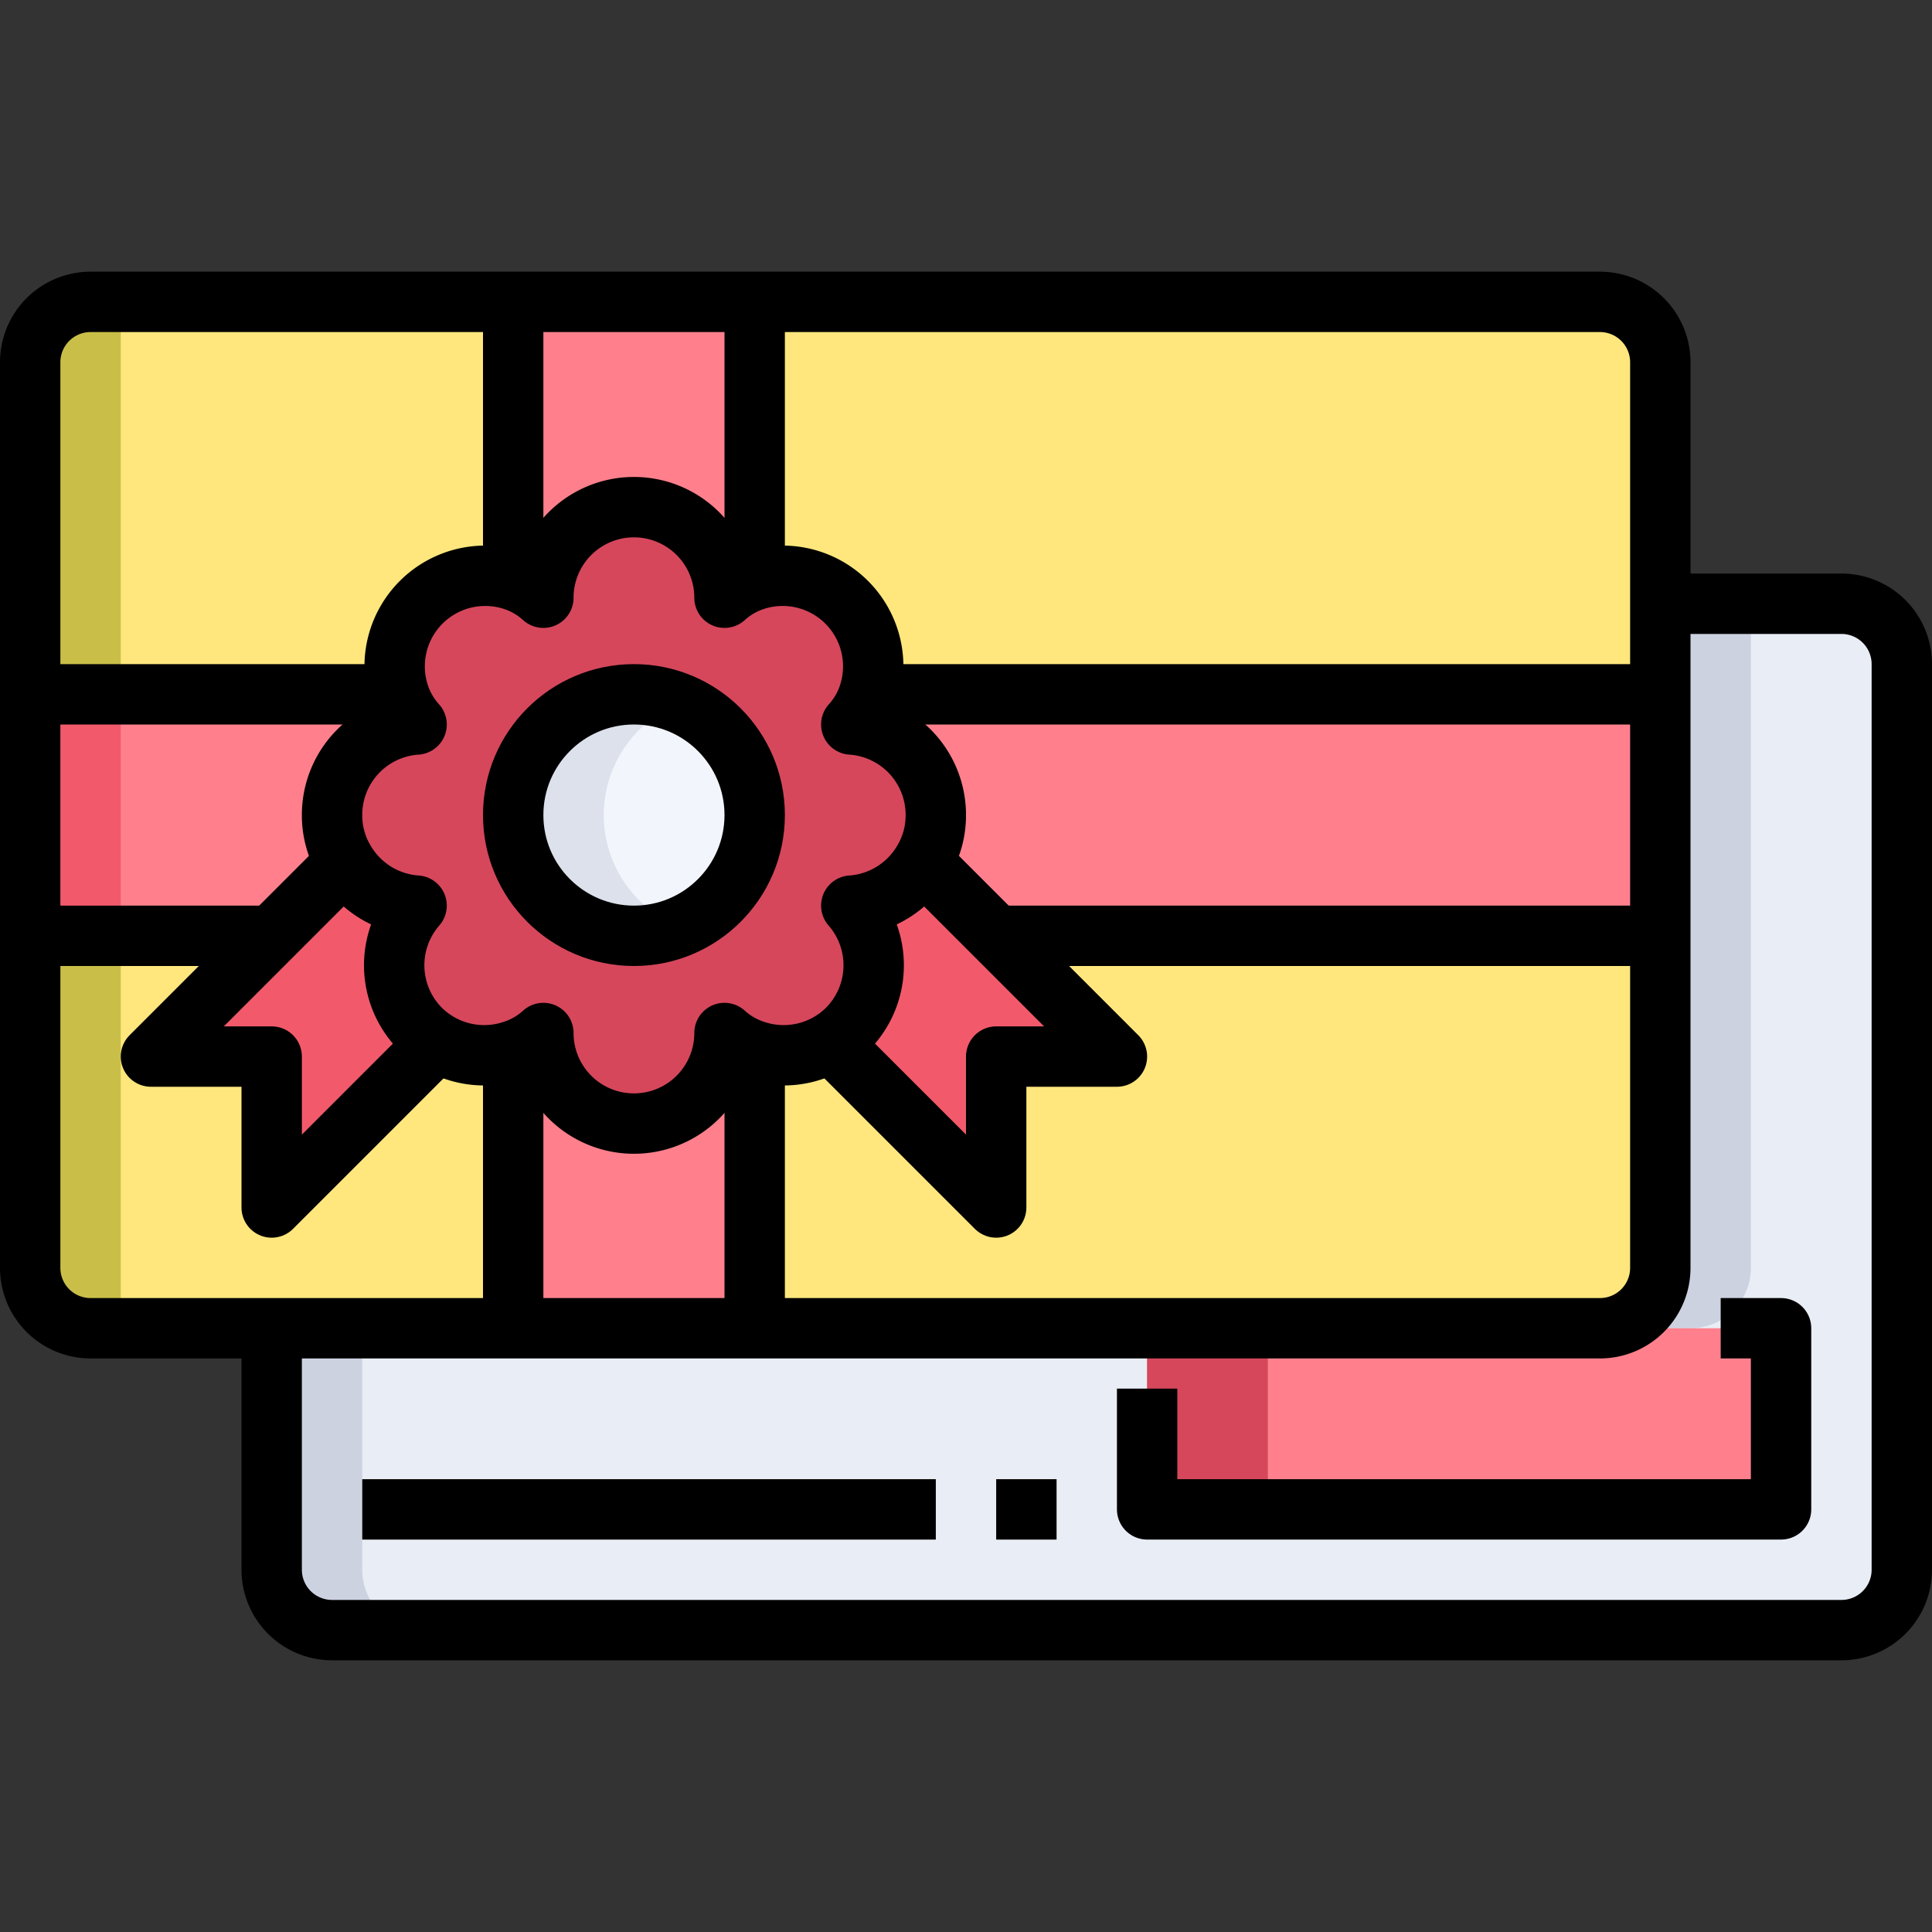 <svg xmlns="http://www.w3.org/2000/svg" viewBox="0 0 64 64"><rect x="0" y="0" width="64" height="64" fill="#333333" stroke="none"/><defs><style>.a{fill:#e9edf5}.b{fill:#cdd2e1}.c{fill:#f25a6b}.d{fill:#ff808c}.e{fill:#f2f6fc}.f{fill:#dce1eb}.g{fill:#d6475c}.h{fill:#ffe77d}.i{fill:#c9bf48}.j{fill:#f2d1a5}.k{fill:none;stroke:#000;stroke-linejoin:round;stroke-width:2px}</style></defs><path class="a" d="M9 52v-8h44a2 2 0 0 0 2-2V20h6a2 2 0 0 1 2 2v30a2 2 0 0 1-2 2H11a2 2 0 0 1-2-2z"/><path class="b" d="M12 52v-8H9v8a2 2 0 0 0 2 2h3a2 2 0 0 1-2-2zm46-10V20h-3v22a2 2 0 0 1-2 2h3a2 2 0 0 0 2-2z"/><path class="c" d="M14.49 34.51L9 40v-5H5l4-4 2.44-2.44A3 3 0 0 0 13.8 30a3 3 0 0 0 .13 4.09 2.93 2.93 0 0 0 .56.42zM37 35h-4v5l-5.49-5.49a2.93 2.93 0 0 0 .56-.44A3 3 0 0 0 28.2 30a3 3 0 0 0 2.36-1.42L33 31z"/><path class="d" d="M1 23h12.22a2.75 2.75 0 0 0 .58 1 3 3 0 0 0-2.8 3 2.93 2.93 0 0 0 .44 1.56L9 31H1zm24 11.78V44h-8v-9.22a2.75 2.75 0 0 0 1-.58 3 3 0 0 0 6 0 2.75 2.75 0 0 0 1 .58zM28.78 23H55v8H33l-2.44-2.44A2.93 2.93 0 0 0 31 27a3 3 0 0 0-2.8-3 2.75 2.75 0 0 0 .58-1zM25 10v9.22a2.75 2.75 0 0 0-1 .58 3 3 0 0 0-6 0 2.75 2.75 0 0 0-1-.58V10z"/><circle class="e" cx="21" cy="27" r="4"/><path class="f" d="M20 27a4 4 0 0 1 2.5-3.7A3.94 3.94 0 0 0 21 23a4 4 0 0 0 0 8 3.94 3.94 0 0 0 1.5-.3A4 4 0 0 1 20 27z"/><path class="g" d="M11.44 28.56A2.93 2.93 0 0 1 11 27a3 3 0 0 1 2.8-3 2.75 2.75 0 0 1-.58-1A3 3 0 0 1 17 19.22a2.75 2.75 0 0 1 1 .58 3 3 0 0 1 6 0 2.75 2.75 0 0 1 1-.58A3 3 0 0 1 28.78 23a2.75 2.75 0 0 1-.58 1 3 3 0 0 1 2.8 3 2.93 2.93 0 0 1-.44 1.56A3 3 0 0 1 28.2 30a3 3 0 0 1-.13 4.09 3 3 0 0 1-3.07.71 2.75 2.75 0 0 1-1-.58 3 3 0 0 1-6 0 2.75 2.75 0 0 1-1 .58 3 3 0 0 1-3.07-.71A3 3 0 0 1 13.8 30a3 3 0 0 1-2.36-1.44zM25 27a4 4 0 1 0-4 4 4 4 0 0 0 4-4z"/><path class="h" d="M55 31v11a2 2 0 0 1-2 2H25v-9.22a2.93 2.93 0 0 0 2.51-.27L33 40v-5h4l-4-4zm-38 3.78V44H3a2 2 0 0 1-2-2V31h8l-4 4h4v5l5.49-5.49a2.93 2.93 0 0 0 2.51.27zM17 10v9.22A3 3 0 0 0 13.22 23H1V12a2 2 0 0 1 2-2zm38 13H28.78A3 3 0 0 0 25 19.22V10h28a2 2 0 0 1 2 2v11z"/><path class="c" d="M1 23H4V31H1z"/><path class="i" d="M1 31v11a2 2 0 0 0 2 2h1V31zm3-21H3a2 2 0 0 0-2 2v11h3z"/><path class="d" d="M38 44H59V50H38z"/><path class="g" d="M38 44H42V50H38z"/><path class="j" d="M33 49H35V51H33z"/><path class="j" d="M12 49H31V51H12z"/><path class="k" d="M9 44v8a2 2 0 0 0 2 2h50a2 2 0 0 0 2-2V22a2 2 0 0 0-2-2h-6"/><path class="k" d="M55 31v11a2 2 0 0 1-2 2H3a2 2 0 0 1-2-2V12a2 2 0 0 1 2-2h50a2 2 0 0 1 2 2v19z"/><path class="k" d="M17 20L17 19.22 17 10"/><path class="k" d="M25 20L25 19.22 25 10"/><path class="k" d="M17 44L17 34.78 17 34"/><path class="k" d="M25 44L25 34.78 25 34"/><path class="k" d="M28 23L28.78 23 55 23"/><path class="k" d="M33 31L55 31"/><path class="k" d="M1 23L13.22 23 14 23"/><path class="k" d="M1 31L9 31"/><path class="k" d="M30.56 28.56A2.93 2.93 0 0 0 31 27a3 3 0 0 0-2.8-3 2.75 2.75 0 0 0 .58-1A3 3 0 0 0 25 19.22a2.75 2.75 0 0 0-1 .58 3 3 0 0 0-6 0 2.75 2.75 0 0 0-1-.58A3 3 0 0 0 13.22 23a2.75 2.75 0 0 0 .58 1 3 3 0 0 0-2.8 3 2.93 2.93 0 0 0 .44 1.56A3 3 0 0 0 13.8 30a3 3 0 0 0 .13 4.09 3 3 0 0 0 3.07.71 2.75 2.75 0 0 0 1-.58 3 3 0 0 0 6 0 2.75 2.75 0 0 0 1 .58 3 3 0 0 0 3.07-.71A3 3 0 0 0 28.2 30a3 3 0 0 0 2.36-1.44z"/><circle class="k" cx="21" cy="27" r="4"/><path class="k" d="M27 34L27.51 34.51 33 40 33 35 37 35 33 31 30.56 28.56 30 28"/><path class="k" d="M15 34L14.49 34.51 9 40 9 35 5 35 9 31 11.44 28.56 12 28"/><path class="k" d="M57 44L59 44 59 50 38 50 38 46"/><path class="k" d="M35 50L33 50"/><path class="k" d="M31 50L12 50"/></svg>